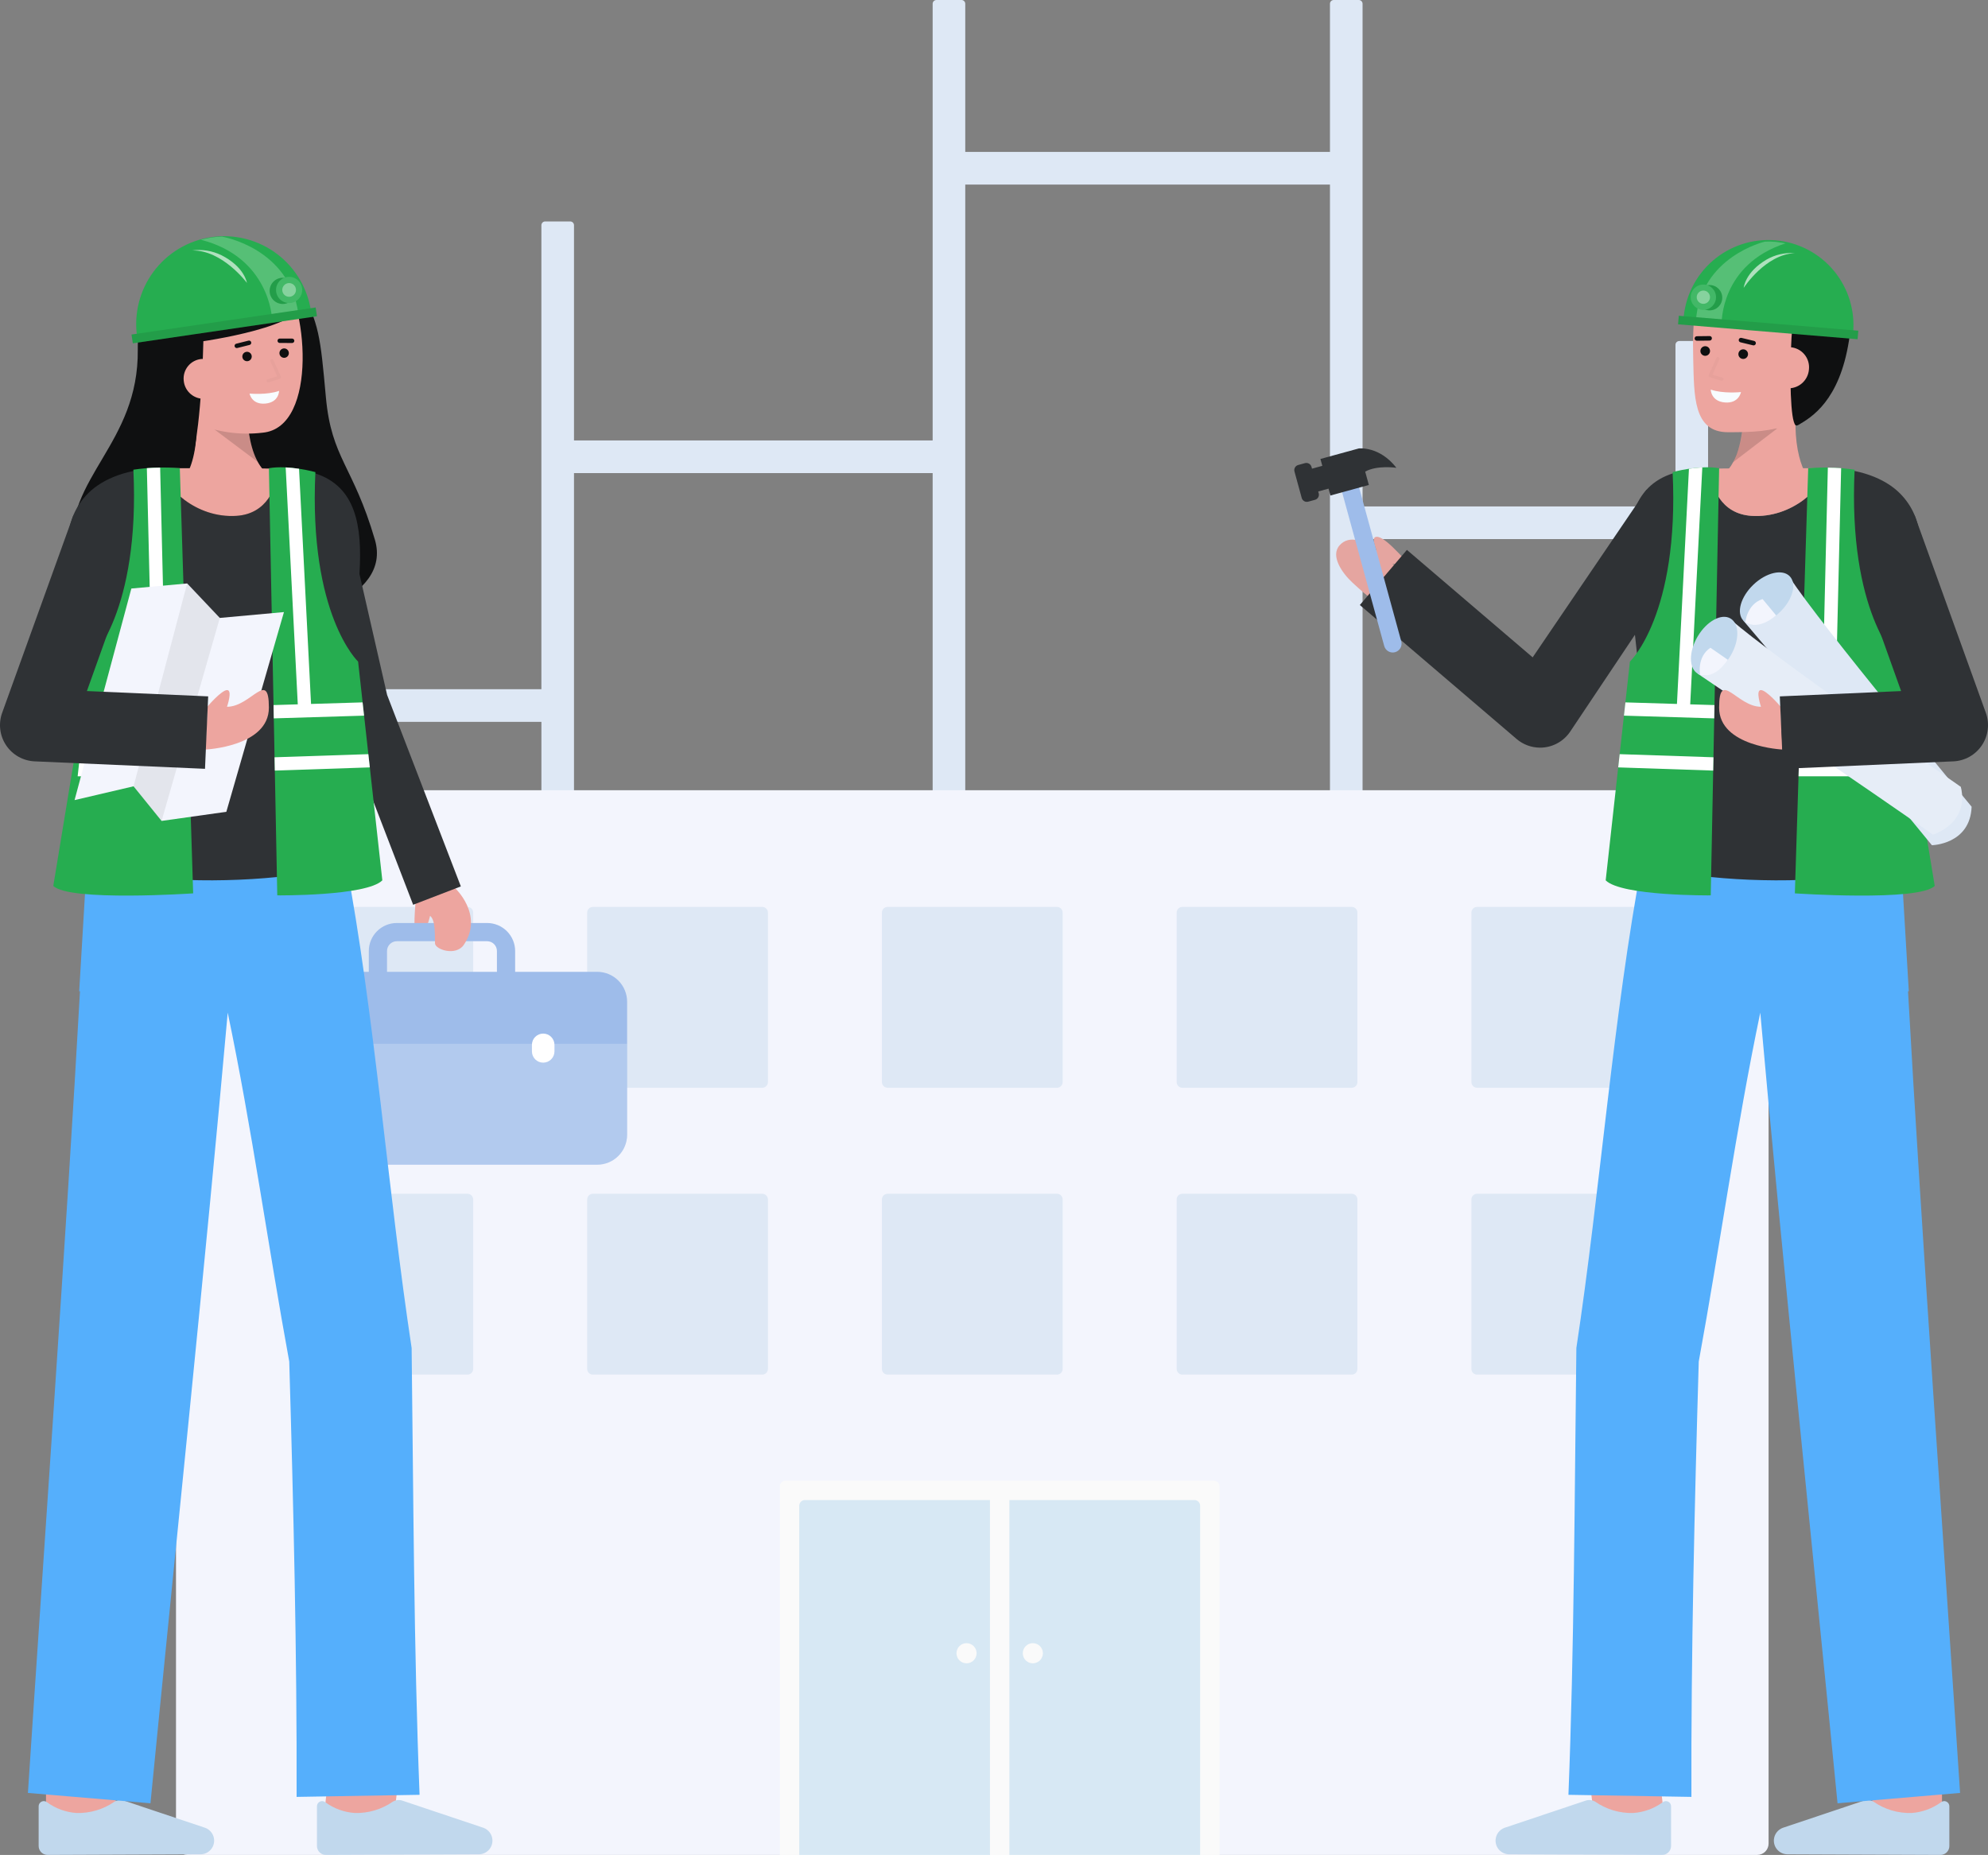 <svg width="778" height="726" viewBox="0 0 778 726" fill="none" xmlns="http://www.w3.org/2000/svg">
<rect x="0" y="0" width="778" height="726" fill="#808080" stroke="none"/>
<g clip-path="url(#clip0)">
<path d="M666.975 133.472H657.176C656.981 133.472 656.789 133.51 656.609 133.585C656.43 133.659 656.266 133.768 656.129 133.906C655.991 134.043 655.882 134.207 655.808 134.387C655.734 134.566 655.695 134.759 655.696 134.954V198.218H533.238V1.481C533.238 1.287 533.2 1.094 533.126 0.914C533.052 0.734 532.943 0.571 532.805 0.433C532.668 0.296 532.504 0.187 532.325 0.112C532.145 0.038 531.952 -0 531.758 5.72895e-07H521.958C521.566 5.72895e-07 521.189 0.156 520.912 0.434C520.634 0.712 520.478 1.088 520.478 1.481V59.459H377.752V1.481C377.752 1.287 377.714 1.094 377.64 0.914C377.565 0.734 377.456 0.571 377.319 0.433C377.181 0.296 377.018 0.187 376.838 0.112C376.659 0.038 376.466 -0 376.272 5.72895e-07H366.472C366.278 4.97692e-07 366.085 0.038 365.906 0.113C365.726 0.187 365.563 0.296 365.426 0.434C365.289 0.571 365.18 0.735 365.105 0.914C365.031 1.094 364.993 1.287 364.993 1.481V172.394H224.632V88.152C224.632 87.957 224.593 87.765 224.519 87.585C224.444 87.405 224.335 87.242 224.198 87.104C224.061 86.967 223.897 86.858 223.718 86.783C223.538 86.709 223.346 86.671 223.151 86.671H213.352C212.959 86.671 212.583 86.827 212.306 87.105C212.029 87.383 211.873 87.759 211.873 88.152V269.754H105.314V243.402C105.314 243.208 105.276 243.015 105.202 242.835C105.128 242.656 105.019 242.492 104.881 242.355C104.744 242.217 104.581 242.108 104.401 242.034C104.222 241.959 104.029 241.921 103.835 241.921H94.041C93.846 241.921 93.654 241.959 93.474 242.033C93.294 242.108 93.131 242.217 92.994 242.354C92.856 242.492 92.747 242.655 92.673 242.835C92.599 243.015 92.56 243.208 92.561 243.402V310.352H105.319V282.52H211.882V310.352H224.632V185.161H364.993V310.352H377.752V72.233H520.478V310.352H533.238V210.987H655.696V310.352H668.454V134.954C668.454 134.759 668.416 134.567 668.342 134.387C668.268 134.207 668.159 134.044 668.022 133.906C667.884 133.769 667.721 133.66 667.542 133.585C667.362 133.511 667.17 133.472 666.975 133.472Z" fill="#DEE8F5"/>
<path d="M68.877 309.284H692.132V721.558C692.132 722.736 691.664 723.866 690.832 724.699C689.999 725.532 688.87 726 687.693 726H73.316C72.139 726 71.01 725.532 70.177 724.699C69.345 723.866 68.877 722.736 68.877 721.558V309.284Z" fill="#F3F5FD"/>
<path d="M182.956 467.232H116.662C115.435 467.232 114.441 468.227 114.441 469.454V535.789C114.441 537.016 115.435 538.01 116.662 538.01H182.956C184.182 538.01 185.176 537.016 185.176 535.789V469.454C185.176 468.227 184.182 467.232 182.956 467.232Z" fill="#DEE8F5"/>
<path d="M298.306 467.232H232.011C230.785 467.232 229.791 468.227 229.791 469.454V535.789C229.791 537.016 230.785 538.01 232.011 538.01H298.306C299.532 538.01 300.526 537.016 300.526 535.789V469.454C300.526 468.227 299.532 467.232 298.306 467.232Z" fill="#DEE8F5"/>
<path d="M413.651 467.232H347.357C346.131 467.232 345.137 468.227 345.137 469.454V535.789C345.137 537.016 346.131 538.01 347.357 538.01H413.651C414.878 538.01 415.872 537.016 415.872 535.789V469.454C415.872 468.227 414.878 467.232 413.651 467.232Z" fill="#DEE8F5"/>
<path d="M528.999 467.232H462.705C461.478 467.232 460.484 468.227 460.484 469.454V535.789C460.484 537.016 461.478 538.01 462.705 538.01H528.999C530.225 538.01 531.219 537.016 531.219 535.789V469.454C531.219 468.227 530.225 467.232 528.999 467.232Z" fill="#DEE8F5"/>
<path d="M644.347 467.232H578.052C576.826 467.232 575.832 468.227 575.832 469.454V535.789C575.832 537.016 576.826 538.01 578.052 538.01H644.347C645.573 538.01 646.567 537.016 646.567 535.789V469.454C646.567 468.227 645.573 467.232 644.347 467.232Z" fill="#DEE8F5"/>
<path d="M182.956 354.96H116.662C115.435 354.96 114.441 355.955 114.441 357.182V423.516C114.441 424.743 115.435 425.738 116.662 425.738H182.956C184.182 425.738 185.176 424.743 185.176 423.516V357.182C185.176 355.955 184.182 354.96 182.956 354.96Z" fill="#DEE8F5"/>
<path d="M298.306 354.96H232.011C230.785 354.96 229.791 355.955 229.791 357.182V423.516C229.791 424.743 230.785 425.738 232.011 425.738H298.306C299.532 425.738 300.526 424.743 300.526 423.516V357.182C300.526 355.955 299.532 354.96 298.306 354.96Z" fill="#DEE8F5"/>
<path d="M413.651 354.96H347.357C346.131 354.96 345.137 355.955 345.137 357.182V423.516C345.137 424.743 346.131 425.738 347.357 425.738H413.651C414.878 425.738 415.872 424.743 415.872 423.516V357.182C415.872 355.955 414.878 354.96 413.651 354.96Z" fill="#DEE8F5"/>
<path d="M528.999 354.96H462.705C461.478 354.96 460.484 355.955 460.484 357.182V423.516C460.484 424.743 461.478 425.738 462.705 425.738H528.999C530.225 425.738 531.219 424.743 531.219 423.516V357.182C531.219 355.955 530.225 354.96 528.999 354.96Z" fill="#DEE8F5"/>
<path d="M644.347 354.96H578.052C576.826 354.96 575.832 355.955 575.832 357.182V423.516C575.832 424.743 576.826 425.738 578.052 425.738H644.347C645.573 425.738 646.567 424.743 646.567 423.516V357.182C646.567 355.955 645.573 354.96 644.347 354.96Z" fill="#DEE8F5"/>
<path d="M307.416 579.506H395.024V726H305.197V581.726C305.198 581.137 305.432 580.573 305.848 580.157C306.264 579.74 306.828 579.506 307.416 579.506Z" fill="#FAFAFA"/>
<path d="M315.009 587.105H387.433V726H312.789V589.318C312.791 588.73 313.026 588.167 313.443 587.753C313.859 587.338 314.422 587.105 315.009 587.105Z" fill="#D7E8F4"/>
<path d="M378.254 651.002C380.428 651.002 382.191 649.238 382.191 647.063C382.191 644.887 380.428 643.123 378.254 643.123C376.079 643.123 374.316 644.887 374.316 647.063C374.316 649.238 376.079 651.002 378.254 651.002Z" fill="#FAFAFA"/>
<path d="M477.258 726H387.431V579.506H475.038C475.626 579.506 476.191 579.74 476.607 580.157C477.024 580.573 477.258 581.138 477.258 581.728V726Z" fill="#FAFAFA"/>
<path d="M469.665 725.996H395.022V587.102H467.446C468.035 587.102 468.599 587.336 469.016 587.752C469.432 588.169 469.666 588.734 469.666 589.323V725.996H469.665Z" fill="#D7E8F4"/>
<path d="M404.201 651.002C406.375 651.002 408.138 649.238 408.138 647.063C408.138 644.887 406.375 643.123 404.201 643.123C402.026 643.123 400.264 644.887 400.264 647.063C400.264 649.238 402.026 651.002 404.201 651.002Z" fill="#FAFAFA"/>
<path d="M623.883 711.919L651.005 708.691C649.785 698.42 648.404 686.079 648.31 684.055C648.317 684.186 648.317 684.292 648.317 684.376H621.002C621.003 685.194 621.003 687.689 623.883 711.919Z" fill="#EDA59F"/>
<path d="M732.721 715.186L760.036 715.097C760.036 715.097 759.944 686.876 759.944 684.375H732.629C732.629 686.882 732.721 715.186 732.721 715.186Z" fill="#EDA59F"/>
<path d="M699.515 725.757C698.781 725.753 698.055 725.598 697.383 725.301C696.711 725.004 696.107 724.572 695.61 724.031C695.112 723.491 694.731 722.853 694.491 722.159C694.251 721.464 694.156 720.728 694.213 719.995C694.293 718.979 694.66 718.007 695.273 717.194C695.886 716.38 696.718 715.758 697.672 715.402L729.464 704.748C730.08 704.543 730.733 704.474 731.378 704.546C732.023 704.618 732.645 704.828 733.201 705.163C737.571 708.197 742.799 709.748 748.116 709.588C752.257 709.293 756.233 707.84 759.589 705.395C759.884 705.152 760.242 704.999 760.621 704.953C760.999 704.906 761.383 704.968 761.728 705.132C762.073 705.296 762.364 705.554 762.567 705.877C762.77 706.2 762.877 706.575 762.876 706.956V722.512C762.876 722.971 762.786 723.425 762.61 723.849C762.434 724.273 762.176 724.658 761.851 724.982C761.526 725.305 761.14 725.562 760.716 725.736C760.292 725.91 759.837 725.999 759.379 725.997L699.515 725.757Z" fill="#C1D8ED"/>
<path d="M590.603 725.757C589.869 725.753 589.143 725.598 588.47 725.302C587.798 725.005 587.195 724.573 586.697 724.032C586.2 723.491 585.819 722.854 585.579 722.159C585.339 721.464 585.244 720.728 585.301 719.995C585.381 718.979 585.748 718.007 586.36 717.194C586.973 716.38 587.805 715.758 588.759 715.402L620.552 704.748C621.168 704.543 621.82 704.474 622.465 704.546C623.11 704.618 623.732 704.828 624.287 705.163C628.658 708.197 633.887 709.748 639.204 709.588C643.345 709.294 647.32 707.84 650.676 705.395C650.971 705.153 651.329 704.999 651.708 704.953C652.086 704.907 652.47 704.969 652.815 705.133C653.16 705.296 653.451 705.555 653.654 705.878C653.858 706.201 653.965 706.575 653.964 706.956V722.512C653.964 722.971 653.874 723.425 653.698 723.849C653.522 724.273 653.264 724.658 652.939 724.982C652.614 725.305 652.228 725.562 651.804 725.736C651.38 725.91 650.925 725.999 650.467 725.997L590.603 725.757Z" fill="#C1D8ED"/>
<path d="M661.931 703.289L613.805 702.469C616.065 645.161 616.203 585.049 616.908 527.604C626.301 465.686 631.247 397.693 642.838 336.22L643.185 336.323L644.202 329.386L743.156 323.269L747.006 387.959H746.702C751.869 480.877 761.195 611.752 767.073 701.734L719.119 705.789C710.478 617.566 697.107 489.017 688.883 396.336C679.438 441.459 673.014 488.18 664.801 532.915C663.16 588.916 661.772 647.456 661.931 703.289Z" fill="#55AFFC"/>
<path d="M702.642 166.368C702.629 166.004 702.629 165.652 702.629 165.275C702.616 162.906 702.72 160.329 702.955 157.518L700.979 157.154H700.964L682.169 153.666C682.529 158.287 682.46 162.931 681.961 167.539C681.896 168.06 681.831 168.594 681.753 169.127C681.74 169.179 681.74 169.218 681.727 169.27C681.649 169.843 681.558 170.429 681.454 171.001C681.35 171.574 681.259 172.121 681.129 172.68C681.116 172.732 681.116 172.772 681.103 172.811C680.986 173.383 680.856 173.93 680.7 174.476C680.556 175.049 680.4 175.609 680.218 176.168C680.075 176.65 679.919 177.119 679.737 177.587C679.685 177.73 679.633 177.886 679.568 178.03C679.399 178.498 679.204 178.954 678.996 179.396C678.774 179.904 678.527 180.398 678.267 180.88C678.264 180.88 678.26 180.881 678.258 180.884C678.256 180.886 678.254 180.889 678.254 180.893C677.274 182.815 675.894 184.505 674.209 185.852H706.896C704.881 182.364 702.799 176.377 702.642 166.381V166.368Z" fill="#EDA59F"/>
<path opacity="0.15" d="M678.254 180.899L695.517 167.684L681.958 167.543C681.565 172.187 680.309 176.717 678.254 180.899Z" fill="black"/>
<path d="M714.739 146.894C713.301 155.208 708.765 163.082 701.436 165.766C692.735 168.954 686.29 169.17 676.258 169.17C662.567 169.17 663.019 154.884 662.636 140.488C662.245 126.034 663.398 110.529 668.809 105.492C679.605 95.439 711.307 101.806 715.162 118.62C717.163 127.319 716.113 138.979 714.739 146.894Z" fill="#EDA59F"/>
<path d="M701.984 164.979C702.416 166.361 702.718 166.964 703.962 166.223C708.848 163.32 719.843 156.998 723.589 133.319C726.946 112.105 713.865 103.351 703.428 100.228C694.436 97.537 683.186 96.17 673.337 102.11C664.85 107.229 663.602 119.941 663.602 119.941C667.353 120.114 668.109 123.34 676.959 123.34C683.8 123.34 688.249 120.281 694.655 120.55C700.518 120.797 701.723 124.374 701.515 126.667C700.258 140.576 700.457 160.091 701.984 164.979Z" fill="#0F1011"/>
<path d="M682.201 140.489C683.242 140.489 684.086 139.645 684.086 138.603C684.086 137.562 683.242 136.717 682.201 136.717C681.16 136.717 680.316 137.562 680.316 138.603C680.316 139.645 681.16 140.489 682.201 140.489Z" fill="#0F1011"/>
<path d="M667.334 139.268C668.375 139.268 669.219 138.424 669.219 137.382C669.219 136.341 668.375 135.497 667.334 135.497C666.293 135.497 665.449 136.341 665.449 137.382C665.449 138.424 666.293 139.268 667.334 139.268Z" fill="#0F1011"/>
<path d="M664.067 133.365H664.078L669.071 133.302C669.188 133.301 669.302 133.276 669.409 133.23C669.516 133.184 669.613 133.118 669.694 133.034C669.775 132.951 669.839 132.852 669.882 132.744C669.925 132.636 669.947 132.521 669.945 132.404C669.95 132.286 669.929 132.169 669.885 132.06C669.841 131.95 669.775 131.851 669.691 131.769C669.606 131.687 669.506 131.623 669.395 131.582C669.285 131.541 669.167 131.524 669.049 131.531L664.056 131.592C663.821 131.594 663.596 131.689 663.431 131.856C663.266 132.023 663.174 132.249 663.176 132.484C663.177 132.719 663.272 132.944 663.439 133.109C663.607 133.274 663.832 133.366 664.067 133.365Z" fill="#0F1011"/>
<path d="M686.27 135.186C686.486 135.185 686.695 135.105 686.857 134.961C687.019 134.817 687.122 134.618 687.147 134.403C687.172 134.188 687.118 133.971 686.994 133.793C686.87 133.615 686.686 133.489 686.475 133.438L681.553 132.252C681.439 132.222 681.32 132.215 681.204 132.231C681.087 132.248 680.974 132.287 680.873 132.348C680.772 132.409 680.683 132.489 680.614 132.584C680.544 132.679 680.493 132.787 680.466 132.902C680.438 133.017 680.434 133.136 680.453 133.252C680.472 133.369 680.514 133.481 680.577 133.58C680.64 133.68 680.722 133.767 680.819 133.835C680.915 133.902 681.024 133.95 681.14 133.975L686.062 135.162C686.13 135.178 686.2 135.185 686.27 135.186Z" fill="#0F1011"/>
<path d="M692.007 143.217C691.906 144.271 692.015 145.336 692.329 146.348C692.642 147.36 693.154 148.299 693.833 149.112C694.513 149.924 695.347 150.593 696.287 151.08C697.228 151.567 698.255 151.863 699.31 151.949C700.366 152.035 701.428 151.911 702.434 151.583C703.441 151.255 704.373 150.73 705.175 150.038C705.977 149.347 706.634 148.503 707.108 147.555C707.581 146.608 707.862 145.575 707.933 144.518C708.037 143.469 707.929 142.409 707.615 141.401C707.301 140.394 706.787 139.461 706.105 138.656C705.423 137.852 704.586 137.193 703.645 136.719C702.703 136.245 701.675 135.966 700.623 135.897C694.929 135.716 692.368 138.816 692.007 143.217Z" fill="#EDA59F"/>
<g opacity="0.15">
<path opacity="0.15" d="M673.836 149.063C673.991 149.063 674.142 149.007 674.26 148.906C674.378 148.804 674.456 148.663 674.479 148.509C674.502 148.355 674.469 148.198 674.386 148.066C674.303 147.934 674.176 147.836 674.027 147.79L670.194 146.613L672.874 140.639C672.91 140.561 672.929 140.477 672.932 140.391C672.934 140.306 672.92 140.221 672.89 140.141C672.859 140.061 672.814 139.987 672.755 139.925C672.697 139.863 672.626 139.813 672.549 139.778C672.471 139.743 672.387 139.723 672.301 139.721C672.216 139.718 672.131 139.732 672.051 139.762C671.971 139.793 671.898 139.838 671.836 139.897C671.773 139.956 671.723 140.026 671.688 140.104L668.706 146.75C668.668 146.835 668.648 146.926 668.648 147.018C668.649 147.11 668.668 147.202 668.706 147.286C668.744 147.37 668.8 147.445 668.869 147.506C668.938 147.567 669.019 147.612 669.108 147.639L673.644 149.035C673.706 149.054 673.771 149.063 673.836 149.063Z" fill="black"/>
</g>
<path d="M681.331 153.454C681.331 153.454 674.373 154.19 669.494 152.483C669.494 152.483 669.533 157.069 675.038 157.52C680.542 157.972 681.331 153.454 681.331 153.454Z" fill="#F8FCFF"/>
<path d="M725.183 130.613C725.629 126.21 725.194 121.761 723.902 117.527C722.611 113.294 720.489 109.36 717.662 105.956C714.834 102.552 711.357 99.746 707.433 97.702C703.51 95.658 699.218 94.416 694.81 94.05C690.401 93.683 685.964 94.2 681.757 95.569C677.551 96.938 673.659 99.131 670.309 102.022C666.959 104.913 664.218 108.442 662.246 112.405C660.275 116.367 659.112 120.683 658.826 125.1" fill="#26ad50"/>
<path opacity="0.22" d="M673.756 126.661C673.756 126.661 673.218 103.513 698.77 95.241C698.77 95.241 695.937 94.756 694.984 94.676C693.558 94.527 692.123 94.491 690.691 94.57C690.691 94.57 665.466 100.4 663.703 125.505L673.756 126.661Z" fill="white"/>
<path d="M656.713 126.933L726.967 132.769L727.244 129.425L656.99 123.589L656.713 126.933Z" fill="#26ad50"/>
<path opacity="0.09" d="M656.713 126.933L726.967 132.769L727.244 129.425L656.99 123.589L656.713 126.933Z" fill="black"/>
<path opacity="0.63" d="M702.414 99.078C698.565 98.79 694.719 99.661 691.369 101.579C682.898 106.538 682.395 112.655 682.395 112.655C682.395 112.655 690.891 99.536 702.414 99.078Z" fill="white"/>
<path d="M669.046 121.479C671.782 121.479 674.001 119.26 674.001 116.522C674.001 113.784 671.782 111.564 669.046 111.564C666.31 111.564 664.092 113.784 664.092 116.522C664.092 119.26 666.31 121.479 669.046 121.479Z" fill="#26ad50"/>
<path opacity="0.09" d="M669.046 121.479C671.782 121.479 674.001 119.26 674.001 116.522C674.001 113.784 671.782 111.564 669.046 111.564C666.31 111.564 664.092 113.784 664.092 116.522C664.092 119.26 666.31 121.479 669.046 121.479Z" fill="black"/>
<path d="M666.607 121.276C669.343 121.276 671.561 119.057 671.561 116.319C671.561 113.581 669.343 111.361 666.607 111.361C663.871 111.361 661.652 113.581 661.652 116.319C661.652 119.057 663.871 121.276 666.607 121.276Z" fill="#26ad50"/>
<path opacity="0.13" d="M666.607 121.276C669.343 121.276 671.561 119.057 671.561 116.319C671.561 113.581 669.343 111.361 666.607 111.361C663.871 111.361 661.652 113.581 661.652 116.319C661.652 119.057 663.871 121.276 666.607 121.276Z" fill="white"/>
<path opacity="0.36" d="M666.607 118.918C668.042 118.918 669.205 117.754 669.205 116.319C669.205 114.883 668.042 113.72 666.607 113.72C665.173 113.72 664.01 114.883 664.01 116.319C664.01 117.754 665.173 118.918 666.607 118.918Z" fill="white"/>
<path d="M552.032 221.332C549.162 218.729 540.946 208.493 538.047 210.308C536.309 211.396 540.821 220.358 540.821 220.358" fill="#E5A5A0"/>
<path d="M524.282 213.394C520.51 217.552 525.226 224.266 529.296 228.049C541.035 238.961 551.69 245.671 555.464 241.513C559.237 237.355 551.776 225.484 539.141 215.626C533.912 211.549 528.055 209.237 524.282 213.394Z" fill="#E5A5A0"/>
<path d="M602.715 292.625C605.045 292.626 607.34 292.052 609.395 290.954C611.451 289.856 613.204 288.267 614.501 286.33L665.533 210.019L644.371 191.68L599.804 257.283L550.59 215.221L532.17 236.799L593.509 289.224C596.075 291.418 599.339 292.624 602.715 292.625Z" fill="#2F3235"/>
<path d="M636.307 333.742C641.757 346.276 748.844 351.482 750.274 329.434C751.185 315.404 738.828 303.157 738.828 275.812C738.828 248.468 763.971 213.549 743.485 193.05C737.541 187.102 727.278 183.263 714.765 183.25C713.829 190.551 701.42 202.955 685.421 201.9C673.416 201.107 669.527 190.577 669.188 183.419C667.498 183.445 666.184 183.471 665.364 183.51C622.207 185.371 641.171 234.516 641.588 270.62C642.097 312.866 630.69 320.831 636.307 333.742Z" fill="#2F3235"/>
<path d="M669.191 183.419C669.53 190.577 673.419 201.107 685.424 201.9C701.423 202.955 713.832 190.551 714.768 183.25H714.729C698.978 183.251 678.374 183.276 669.191 183.419Z" fill="#EDA59F"/>
<path d="M672.78 183.251L669.497 350.442C669.497 350.442 634.59 350.771 628.383 344.56L637.865 258.941C637.865 258.941 657.235 240.691 654.58 184.782C654.58 184.78 664.944 181.898 672.78 183.251Z" fill="#26ad50"/>
<path d="M707.638 183.251L702.412 349.654C702.412 349.654 750.945 352.948 757.152 346.736L742.552 258.152C742.552 258.152 723.147 239.744 725.801 183.837C719.789 182.95 713.695 182.754 707.638 183.251Z" fill="#26ad50"/>
<path d="M635.525 280.098L670.853 281.165L670.957 275.959L661.461 275.673L666.196 182.941C664.445 183.03 662.7 183.208 660.967 183.475L656.272 275.517L636.098 274.905L635.525 280.098Z" fill="white"/>
<path d="M633.279 300.349L670.453 301.599L670.557 296.393L633.852 295.169L633.279 300.349Z" fill="white"/>
<path d="M704.594 280.124L745.098 281.205L744.525 275.986L718.329 275.283L720.527 183.228C719.045 183.124 717.302 183.033 715.325 183.02L713.126 275.14L704.763 274.918L704.594 280.124Z" fill="white"/>
<path d="M703.855 303.837H747.611L747.039 298.631H704.012L703.855 303.837Z" fill="white"/>
<path d="M771.593 315.743C771.593 315.743 711.226 242.956 700.673 226.345L682.258 242.906C682.258 242.906 738.346 308.956 756.044 330.811C756.044 330.808 771.022 330.549 771.593 315.743Z" fill="#DEE8F5"/>
<path d="M696.497 239.644C701.517 234.858 703.281 228.557 700.437 225.571C697.593 222.584 691.218 224.043 686.198 228.829C681.179 233.615 679.415 239.916 682.259 242.903C685.103 245.889 691.478 244.43 696.497 239.644Z" fill="#C1D8ED"/>
<path d="M683.031 243.536C683.031 243.536 683.637 236.468 689.781 234.466L695.091 240.864C695.091 240.864 688.415 247.008 683.031 243.536Z" fill="#F3F5FD"/>
<path d="M767.362 307.979C767.362 307.979 692.311 255.905 677.677 242.753L664.4 263.667C664.4 263.667 733.516 310.407 756.445 326.676C756.445 326.676 770.798 322.394 767.362 307.979Z" fill="#DEE8F5"/>
<path opacity="0.23" d="M767.362 307.979C767.362 307.979 692.311 255.905 677.677 242.753L664.4 263.667C664.4 263.667 733.516 310.407 756.445 326.676C756.445 326.676 770.798 322.394 767.362 307.979Z" fill="white"/>
<path d="M677.236 256.69C680.781 250.728 680.783 244.185 677.241 242.075C673.698 239.966 667.951 243.089 664.406 249.052C660.86 255.014 660.858 261.557 664.401 263.667C667.944 265.776 673.691 262.652 677.236 256.69Z" fill="#C1D8ED"/>
<path d="M665.311 264.074C665.311 264.074 663.992 257.103 669.368 253.519L676.206 258.25C676.206 258.25 671.435 265.959 665.311 264.074Z" fill="#F3F5FD"/>
<path d="M689.164 276.624C679.707 276.624 672.775 261.686 672.775 276.964C672.775 292.242 697.586 293.363 697.586 293.363L696.75 276.459C696.75 276.459 691.321 270.09 689.116 270.09C686.912 270.09 689.164 276.624 689.164 276.624Z" fill="#EDA59F"/>
<path d="M697.773 300.907L764.44 297.986C766.659 297.89 768.824 297.273 770.761 296.186C772.698 295.099 774.352 293.572 775.591 291.727C776.83 289.883 777.619 287.774 777.893 285.568C778.168 283.363 777.921 281.125 777.173 279.033L749.235 201.536L730.895 233.834L743.992 270.476L696.529 272.559L697.773 300.907Z" fill="#2F3235"/>
<path d="M545.963 255.263C545.079 255.506 544.134 255.387 543.337 254.932C542.54 254.478 541.956 253.725 541.713 252.84L524.71 190.772L531.377 188.943L548.381 251.012C548.623 251.896 548.504 252.841 548.051 253.638C547.598 254.435 546.847 255.019 545.963 255.263Z" fill="#9EBCEA"/>
<path d="M508.04 181.996L510.703 181.266C510.966 181.194 511.239 181.175 511.509 181.209C511.779 181.243 512.039 181.33 512.275 181.464C512.511 181.599 512.718 181.779 512.885 181.994C513.052 182.208 513.174 182.454 513.246 182.716L513.443 183.432L517.484 182.323L516.748 179.636L531.783 175.512C531.783 175.512 539.86 174.545 546.481 183.094C546.481 183.094 538.936 181.969 534.266 184.588L535.696 189.813L520.662 193.938L519.925 191.25L515.883 192.358L516.079 193.075C516.151 193.337 516.171 193.611 516.137 193.881C516.103 194.15 516.017 194.411 515.882 194.647C515.748 194.884 515.568 195.091 515.354 195.258C515.139 195.425 514.894 195.547 514.632 195.619L511.968 196.349C511.706 196.421 511.432 196.441 511.162 196.407C510.893 196.373 510.632 196.286 510.396 196.151C510.16 196.017 509.953 195.837 509.786 195.622C509.619 195.407 509.497 195.162 509.425 194.9L506.587 184.541C506.515 184.278 506.496 184.004 506.53 183.734C506.564 183.464 506.652 183.204 506.786 182.968C506.921 182.731 507.101 182.524 507.316 182.357C507.532 182.191 507.777 182.068 508.04 181.996Z" fill="#2F3235"/>
<path d="M53.921 136.841C53.721 117.926 62.496 106.202 72.626 99.769C82.621 93.419 105.322 88.908 117.205 111.96C124.959 127.003 125.337 131.363 127.534 155.455C129.731 179.547 138.17 182.075 146.726 211.277C153.439 234.184 115.84 246.345 83.274 245.293C50.708 244.241 30.075 237.03 28.18 216.306C25.468 186.566 54.303 173.907 53.921 136.841Z" fill="#0F1011"/>
<path d="M73.074 185.749C75.49 181.372 77.93 173.116 76.57 158.208L96.847 154.251C96.847 154.251 94.801 178.154 105.042 185.747L73.074 185.749Z" fill="#EDA59F"/>
<path opacity="0.15" d="M100.918 180.835L83.928 168.081L97.178 167.82C97.604 172.354 98.872 176.768 100.918 180.835Z" fill="black"/>
<path d="M64.948 147.927C66.43 156.04 70.932 163.694 78.119 166.253C85.956 169.283 94.415 170.348 102.757 169.355C124.975 167.327 120.113 116.781 109.466 107.052C98.82 97.323 67.898 103.829 64.281 120.299C62.411 128.817 63.54 140.204 64.948 147.927Z" fill="#EDA59F"/>
<path d="M96.678 141.375C97.695 141.375 98.519 140.55 98.519 139.532C98.519 138.514 97.695 137.689 96.678 137.689C95.66 137.689 94.836 138.514 94.836 139.532C94.836 140.55 95.66 141.375 96.678 141.375Z" fill="#0F1011"/>
<path d="M111.201 140.049C112.218 140.049 113.043 139.224 113.043 138.206C113.043 137.188 112.218 136.363 111.201 136.363C110.184 136.363 109.359 137.188 109.359 138.206C109.359 139.224 110.184 140.049 111.201 140.049Z" fill="#0F1011"/>
<path d="M114.349 134.249L109.468 134.232C109.239 134.232 109.019 134.141 108.857 133.979C108.695 133.817 108.604 133.597 108.604 133.367C108.604 133.137 108.695 132.917 108.857 132.755C109.019 132.593 109.239 132.501 109.468 132.501L114.35 132.517C114.574 132.526 114.786 132.621 114.941 132.782C115.096 132.944 115.183 133.159 115.183 133.383C115.183 133.607 115.096 133.823 114.941 133.984C114.786 134.146 114.574 134.241 114.35 134.249H114.349Z" fill="#0F1011"/>
<path d="M92.663 136.229C92.451 136.229 92.246 136.152 92.088 136.012C91.929 135.872 91.827 135.678 91.801 135.468C91.776 135.258 91.828 135.045 91.948 134.871C92.069 134.697 92.249 134.573 92.455 134.522L97.255 133.32C97.478 133.264 97.714 133.299 97.911 133.417C98.108 133.535 98.249 133.727 98.305 133.95C98.361 134.173 98.326 134.408 98.208 134.605C98.09 134.802 97.898 134.944 97.676 135L92.875 136.203C92.805 136.22 92.734 136.228 92.663 136.229Z" fill="#0F1011"/>
<path d="M97.664 154.04C97.664 154.04 104.471 154.691 109.221 152.984C109.221 152.984 109.221 157.467 103.848 157.957C98.474 158.448 97.664 154.04 97.664 154.04Z" fill="#F8FCFF"/>
<path d="M79.717 126.735C79.233 163.437 75.698 177.696 75.698 177.696C75.698 177.696 58.329 156.7 55.707 134.453C53.25 113.601 68.509 101.134 78.873 98.717C118.259 89.523 118.268 119.217 118.268 119.217C115.722 129.023 75.45 134.156 75.45 134.156" fill="#0F1011"/>
<path d="M87.453 147.561C87.546 148.583 87.437 149.613 87.132 150.593C86.827 151.573 86.333 152.483 85.677 153.272C85.02 154.06 84.215 154.712 83.307 155.189C82.399 155.666 81.406 155.96 80.385 156.053C79.364 156.146 78.334 156.037 77.355 155.732C76.376 155.427 75.466 154.932 74.678 154.276C73.89 153.619 73.239 152.813 72.762 151.905C72.285 150.997 71.992 150.003 71.899 148.981C71.787 147.956 71.883 146.919 72.18 145.931C72.478 144.944 72.971 144.027 73.631 143.234C74.29 142.442 75.102 141.791 76.019 141.319C76.936 140.848 77.938 140.566 78.966 140.49C84.53 140.257 87.06 143.264 87.453 147.561Z" fill="#EDA59F"/>
<g opacity="0.15">
<path opacity="0.15" d="M104.945 149.68C104.793 149.681 104.646 149.627 104.53 149.529C104.414 149.43 104.337 149.293 104.314 149.142C104.291 148.992 104.322 148.838 104.403 148.709C104.483 148.58 104.608 148.484 104.753 148.438L108.489 147.253L105.814 141.438C105.749 141.285 105.746 141.113 105.805 140.958C105.865 140.804 105.982 140.678 106.133 140.609C106.283 140.539 106.455 140.531 106.611 140.587C106.768 140.642 106.896 140.757 106.969 140.905L109.944 147.375C109.982 147.457 110.001 147.547 110.001 147.637C110.002 147.727 109.983 147.817 109.946 147.899C109.909 147.982 109.855 148.056 109.787 148.116C109.72 148.175 109.64 148.22 109.554 148.247L105.131 149.65C105.071 149.669 105.009 149.679 104.945 149.68Z" fill="black"/>
</g>
<path d="M53.683 132.028C53.003 127.546 53.214 122.973 54.305 118.573C55.396 114.173 57.345 110.032 60.041 106.388C62.736 102.744 66.124 99.669 70.011 97.339C73.897 95.009 78.206 93.47 82.688 92.812C87.171 92.153 91.739 92.387 96.131 93.5C100.523 94.613 104.652 96.584 108.281 99.298C111.91 102.013 114.966 105.418 117.276 109.318C119.585 113.219 121.102 117.537 121.738 122.026" fill="#26ad50"/>
<path opacity="0.22" d="M106.448 124.605C106.448 124.605 105.499 100.706 78.613 93.841C78.613 93.841 81.502 93.155 82.48 93.011C83.942 92.764 85.421 92.634 86.903 92.621C86.903 92.621 113.291 96.993 116.737 122.76L106.448 124.605Z" fill="white"/>
<path d="M123.533 120.343L51.48 130.933L51.984 134.362L124.036 123.772L123.533 120.343Z" fill="#26ad50"/>
<path opacity="0.09" d="M123.533 120.343L51.48 130.933L51.984 134.362L124.036 123.772L123.533 120.343Z" fill="black"/>
<path opacity="0.63" d="M75.111 98.032C79.06 97.486 83.082 98.134 86.66 99.894C95.717 104.449 96.638 110.728 96.638 110.728C96.638 110.728 87.018 97.755 75.111 98.032Z" fill="white"/>
<path d="M110.646 118.967C113.472 118.967 115.764 116.674 115.764 113.846C115.764 111.017 113.472 108.724 110.646 108.724C107.819 108.724 105.527 111.017 105.527 113.846C105.527 116.674 107.819 118.967 110.646 118.967Z" fill="#26ad50"/>
<path opacity="0.09" d="M110.646 118.967C113.472 118.967 115.764 116.674 115.764 113.846C115.764 111.017 113.472 108.724 110.646 108.724C107.819 108.724 105.527 111.017 105.527 113.846C105.527 116.674 107.819 118.967 110.646 118.967Z" fill="black"/>
<path d="M113.148 118.599C115.974 118.599 118.266 116.306 118.266 113.477C118.266 110.649 115.974 108.356 113.148 108.356C110.321 108.356 108.029 110.649 108.029 113.477C108.029 116.306 110.321 118.599 113.148 118.599Z" fill="#26ad50"/>
<path opacity="0.13" d="M113.148 118.599C115.974 118.599 118.266 116.306 118.266 113.477C118.266 110.649 115.974 108.356 113.148 108.356C110.321 108.356 108.029 110.649 108.029 113.477C108.029 116.306 110.321 118.599 113.148 118.599Z" fill="white"/>
<path opacity="0.36" d="M113.148 116.162C114.63 116.162 115.832 114.96 115.832 113.477C115.832 111.995 114.63 110.792 113.148 110.792C111.666 110.792 110.465 111.995 110.465 113.477C110.465 114.96 111.666 116.162 113.148 116.162Z" fill="white"/>
<path d="M162.839 349.483C162.839 353.361 160.793 366.327 164.084 367.254C166.059 367.809 168.39 358.143 168.39 358.143" fill="#EDA59F"/>
<path d="M100.508 392.087V444.121C100.509 447.231 101.744 450.214 103.942 452.413C106.139 454.612 109.12 455.847 112.228 455.848H233.701C235.241 455.849 236.766 455.547 238.188 454.959C239.611 454.37 240.903 453.506 241.992 452.417C243.081 451.328 243.944 450.034 244.532 448.611C245.12 447.187 245.422 445.662 245.421 444.121V392.087C245.422 390.547 245.12 389.021 244.532 387.598C243.944 386.174 243.081 384.881 241.992 383.792C240.903 382.702 239.611 381.839 238.188 381.25C236.766 380.661 235.241 380.359 233.701 380.361H201.6V372.214C201.595 369.308 200.44 366.524 198.387 364.47C196.334 362.415 193.551 361.259 190.648 361.255H155.282C152.379 361.259 149.595 362.415 147.543 364.47C145.49 366.524 144.334 369.308 144.33 372.214V380.361H112.228C109.12 380.361 106.139 381.597 103.942 383.796C101.744 385.995 100.509 388.977 100.508 392.087ZM194.472 380.361H151.458V372.214C151.459 371.199 151.863 370.227 152.58 369.51C153.296 368.792 154.268 368.389 155.282 368.387H190.648C191.662 368.389 192.633 368.792 193.35 369.51C194.067 370.227 194.47 371.199 194.472 372.214V380.361Z" fill="#9EBCEA"/>
<path d="M177.952 347.446C177.952 347.446 189.481 357.999 181.517 369.784C178.414 374.374 170.238 371.615 170.238 369.196C170.238 359.044 169.449 356.287 162.768 358.721L162.84 348.179" fill="#EDA59F"/>
<path opacity="0.21" d="M100.508 408.552V444.122C100.509 447.232 101.744 450.214 103.942 452.413C106.139 454.612 109.12 455.848 112.228 455.848H233.701C235.241 455.85 236.766 455.548 238.188 454.959C239.611 454.37 240.903 453.507 241.992 452.417C243.081 451.328 243.944 450.035 244.532 448.611C245.12 447.188 245.422 445.662 245.421 444.122V408.552H100.508Z" fill="white"/>
<path d="M212.578 415.91H212.58C215.015 415.91 216.99 413.934 216.99 411.496V408.949C216.99 406.512 215.015 404.536 212.58 404.536H212.578C210.142 404.536 208.168 406.512 208.168 408.949V411.496C208.168 413.934 210.142 415.91 212.578 415.91Z" fill="white"/>
<path d="M133.348 415.91H133.349C135.785 415.91 137.76 413.934 137.76 411.496V408.949C137.76 406.512 135.785 404.536 133.349 404.536H133.348C130.912 404.536 128.937 406.512 128.937 408.949V411.496C128.937 413.934 130.912 415.91 133.348 415.91Z" fill="white"/>
<path d="M126.084 205.675L141.901 274.905L171.016 350.524" stroke="#2F3235" stroke-width="20" stroke-miterlimit="10"/>
<path d="M154.12 711.919L126.996 708.691C128.216 698.42 129.598 686.079 129.691 684.055C129.691 684.185 129.691 684.292 129.691 684.375H157.006C156.996 685.194 156.996 687.689 154.12 711.919Z" fill="#EDA59F"/>
<path d="M45.284 715.185L17.969 715.097C17.969 715.097 18.06 686.875 18.06 684.375H45.375C45.375 686.882 45.284 715.185 45.284 715.185Z" fill="#EDA59F"/>
<path d="M78.486 725.756C79.221 725.753 79.947 725.597 80.619 725.301C81.291 725.004 81.894 724.572 82.392 724.031C82.889 723.49 83.27 722.853 83.51 722.158C83.75 721.464 83.845 720.727 83.788 719.994C83.709 718.979 83.341 718.006 82.729 717.193C82.116 716.379 81.283 715.757 80.329 715.401L48.538 704.747C47.922 704.543 47.269 704.474 46.624 704.546C45.979 704.617 45.357 704.828 44.801 705.162C40.43 708.197 35.202 709.748 29.885 709.588C25.744 709.293 21.768 707.84 18.412 705.394C18.117 705.152 17.759 704.999 17.381 704.952C17.002 704.906 16.618 704.968 16.273 705.132C15.929 705.295 15.638 705.554 15.434 705.877C15.231 706.2 15.124 706.574 15.125 706.956V722.511C15.125 722.97 15.216 723.425 15.392 723.849C15.568 724.272 15.825 724.657 16.15 724.981C16.475 725.305 16.861 725.561 17.285 725.736C17.709 725.91 18.164 725.999 18.623 725.997L78.486 725.756Z" fill="#C1D8ED"/>
<path d="M187.398 725.756C188.133 725.753 188.859 725.598 189.531 725.301C190.203 725.004 190.807 724.572 191.304 724.031C191.802 723.491 192.183 722.853 192.423 722.158C192.663 721.464 192.757 720.727 192.7 719.994C192.621 718.979 192.253 718.007 191.641 717.193C191.028 716.379 190.196 715.758 189.243 715.401L157.45 704.747C156.834 704.543 156.181 704.474 155.536 704.546C154.892 704.617 154.27 704.828 153.714 705.162C149.343 708.197 144.115 709.747 138.798 709.588C134.656 709.293 130.681 707.84 127.325 705.394C127.03 705.152 126.673 704.999 126.294 704.952C125.915 704.906 125.531 704.968 125.186 705.132C124.842 705.296 124.551 705.554 124.347 705.877C124.144 706.2 124.036 706.574 124.037 706.956V722.511C124.037 722.97 124.128 723.425 124.304 723.849C124.48 724.272 124.737 724.657 125.062 724.981C125.387 725.305 125.773 725.561 126.197 725.736C126.622 725.91 127.076 725.999 127.535 725.997L187.398 725.756Z" fill="#C1D8ED"/>
<path d="M116.077 703.288L164.196 702.468C161.935 645.161 161.797 585.049 161.092 527.603C151.7 465.686 146.755 397.693 135.163 336.219L134.815 336.322L133.798 329.385L34.844 323.268L30.994 387.959H31.299C26.131 480.879 16.805 611.754 10.926 701.736L58.882 705.791C67.521 617.568 80.892 489.019 89.116 396.338C98.561 441.461 104.985 488.182 113.199 532.917C114.842 588.915 116.231 647.456 116.077 703.288Z" fill="#55AFFC"/>
<path d="M141.693 333.742C136.245 346.275 29.157 351.481 27.726 329.434C26.815 315.404 39.172 303.156 39.172 275.812C39.172 248.468 14.029 213.548 34.515 193.05C40.46 187.102 50.724 183.263 63.235 183.25C64.171 190.551 76.58 202.954 92.579 201.9C104.584 201.106 108.473 190.577 108.812 183.419C110.503 183.445 111.816 183.471 112.636 183.51C155.793 185.371 136.829 234.515 136.413 270.619C135.905 312.866 147.313 320.831 141.693 333.742Z" fill="#2F3235"/>
<path d="M108.811 183.419C108.473 190.577 104.584 201.106 92.578 201.9C76.58 202.954 64.171 190.551 63.234 183.25H63.273C79.025 183.251 99.635 183.276 108.811 183.419Z" fill="#EDA59F"/>
<path d="M105.229 183.251L108.511 350.441C108.511 350.441 143.419 350.77 149.625 344.56L140.143 258.941C140.143 258.941 120.773 240.691 123.428 184.781C123.423 184.78 113.059 181.897 105.229 183.251Z" fill="#26ad50"/>
<path d="M70.369 183.251L75.596 349.654C75.596 349.654 27.064 352.948 20.855 346.736L35.451 258.152C35.451 258.152 54.856 239.744 52.201 183.837C58.215 182.949 64.311 182.753 70.369 183.251Z" fill="#26ad50"/>
<path d="M142.472 280.098L107.145 281.165L107.041 275.959L116.536 275.673L111.802 182.941C113.552 183.029 115.298 183.208 117.03 183.475L121.726 275.516L141.9 274.905L142.472 280.098Z" fill="white"/>
<path d="M144.724 300.349L107.549 301.598L107.445 296.392L144.151 295.169L144.724 300.349Z" fill="white"/>
<path d="M73.404 280.124L32.9 281.204L33.473 275.985L59.669 275.282L57.471 183.227C58.953 183.123 60.697 183.032 62.673 183.019L64.872 275.139L73.235 274.918L73.404 280.124Z" fill="white"/>
<path d="M74.146 303.837H30.391L30.963 298.631H73.99L74.146 303.837Z" fill="white"/>
<path d="M51.405 230.343L73.25 228.356L86.022 241.852L111.124 239.56L88.578 317.734L63.233 321.3L52.267 307.749L29.18 313.152L51.405 230.343Z" fill="#F3F5FD"/>
<path opacity="0.07" d="M73.251 228.356L86.022 241.852L63.234 321.3L52.268 307.749L73.251 228.356Z" fill="black"/>
<path d="M88.838 276.624C98.294 276.624 105.227 261.686 105.227 276.964C105.227 292.242 80.416 293.363 80.416 293.363L81.252 276.459C81.252 276.459 86.681 270.09 88.888 270.09C91.094 270.09 88.838 276.624 88.838 276.624Z" fill="#EDA59F"/>
<path d="M80.23 300.906L13.562 297.986C11.342 297.889 9.177 297.273 7.239 296.185C5.302 295.098 3.647 293.57 2.408 291.725C1.169 289.88 0.381 287.77 0.107 285.564C-0.168 283.358 0.08 281.119 0.829 279.027L28.767 201.53L47.107 233.828L34.008 270.471L81.469 272.553L80.23 300.906Z" fill="#2F3235"/>
</g>
<defs>
<clipPath id="clip0">
<rect width="778" height="726" fill="white"/>
</clipPath>
</defs>
</svg>

